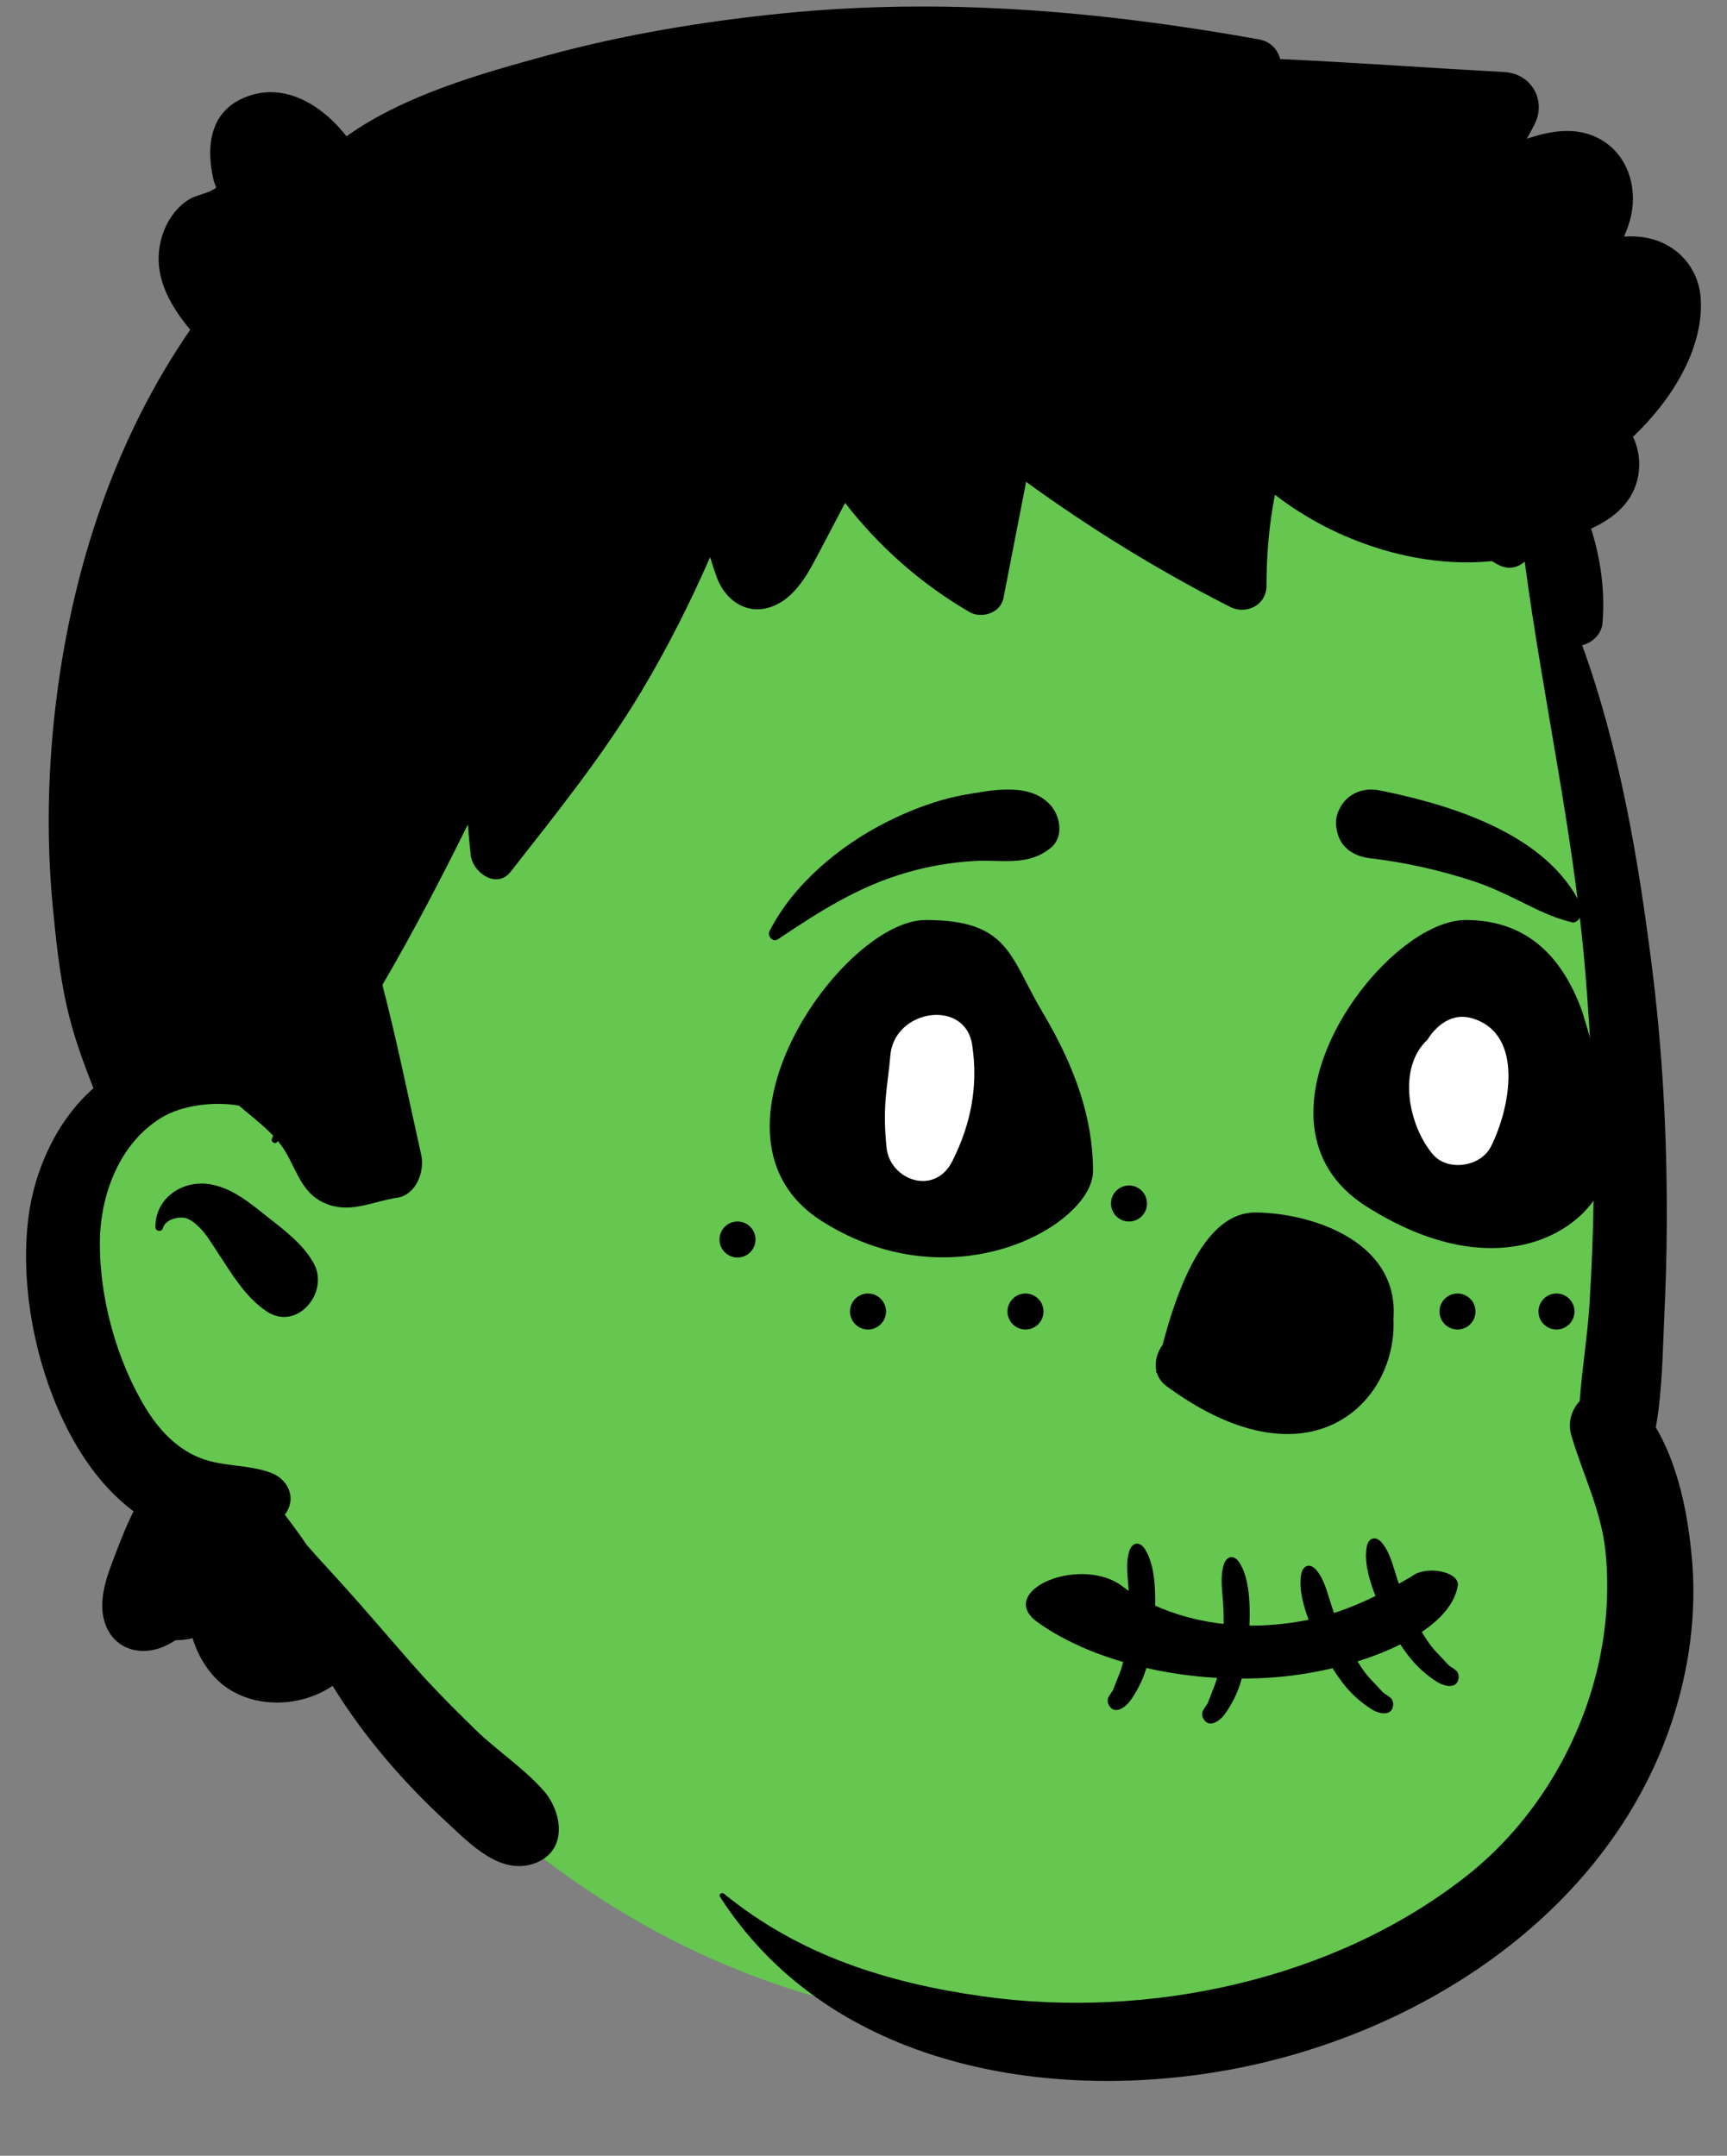 <svg viewBox="376.108 536.55 383.784 479.062" xmlns="http://www.w3.org/2000/svg" overflow="visible" xmlns:xlink="http://www.w3.org/1999/xlink" width="383.784px" height="479.062px"><rect x="376.108" y="536.55" width="383.784" height="479.062" fill="#808080" stroke="none"/><g id="Master/Character/Avatar" stroke="none" stroke-width="1" fill="none" fill-rule="evenodd"><g id="Head" transform="translate(332, 483) scale(0.998 1)"><g id="Head/Short 5" stroke="none" stroke-width="1" fill="none" fill-rule="evenodd"><path d="M242.041,75.26 C298.822,75.26 357.552,119.272 378.365,147.357 C395.864,170.97 405.286,277.745 405.286,349.905 C405.286,364.997 413.615,393.446 411.184,407.882 C402.278,460.781 363.475,505.146 286.677,505.146 C209.878,505.146 154.815,474.704 97.733,392.973 C70.036,392.973 56.613,371.733 56.415,338.214 C56.287,315.868 65.2,300.63 83.152,292.5 C76.751,204.314 81.611,148.741 97.733,125.782 C121.914,91.342 185.261,75.26 242.041,75.26 Z" id="Skin" fill="#65c650"/><path d="M218.147,56.556 C253.996,52.926 289.127,55.976 324.457,62.287 C327.156,62.776 328.687,64.547 329.255,66.676 C345.897,67.436 362.557,68.657 379.175,69.567 C385.207,69.897 388.625,75.856 385.875,81.237 C385.327,82.306 384.755,83.346 384.175,84.386 L384.904,84.146 C389.904,82.542 395.304,81.751 400.175,84.297 C406.375,87.537 408.807,94.686 407.437,101.266 C407.086,102.946 406.497,104.556 405.827,106.127 C407.187,106.037 408.557,106.067 409.916,106.247 C417.156,107.207 422.536,112.757 422.916,120.147 C423.476,131.306 416.286,142.627 407.817,150.616 C409.046,153.147 409.517,156.127 409.005,159.147 C407.986,165.117 403.587,168.692 398.49,171.024 C400.615,177.775 401.62,184.833 401.027,192.046 C400.829,194.454 398.724,196.443 396.5,196.931 C404.786,219.745 408.981,244.239 411.997,268.106 C414.147,285.087 415.207,302.167 415.336,319.276 C415.399,327 415.271,334.733 414.947,342.459 L414.817,345.356 C414.416,353.707 414.397,362.476 412.897,370.737 C418.017,379.446 420.077,390.257 420.947,400.016 C422.026,412.096 420.317,424.556 416.505,436.047 C402.125,479.466 358.726,506.866 315.135,513.987 C274.786,520.577 228.096,511.707 204.517,475.056 C204.147,474.476 204.936,473.997 205.397,474.377 C222.267,488.096 241.835,494.216 263.096,497.196 C299.856,502.337 341.175,493.616 370.675,470.497 C384.836,459.397 395.046,443.237 399.536,425.846 C401.827,416.957 402.616,407.686 401.716,398.537 C400.796,389.257 396.687,381.337 394.096,372.567 C393.226,369.606 394.147,366.856 395.957,364.897 C396.466,357.776 397.666,350.596 398.125,343.497 C398.635,335.426 398.947,327.356 399.057,319.276 C399.267,302.516 398.567,285.726 397.156,269.037 C394.577,238.476 387.726,208.657 383.707,178.356 C382.218,179.691 380.084,180.239 377.848,179.073 L377.616,178.946 L376.397,178.247 C376.327,178.247 376.247,178.257 376.175,178.266 C367.827,179.077 359.166,177.917 351.166,175.426 C342.796,172.827 335.026,168.827 328.086,163.497 C326.767,170.186 326.216,176.946 326.207,183.766 C326.197,188.026 321.687,190.237 318.106,188.417 C302.236,180.356 287.077,171.067 272.687,160.627 C271.005,169.237 269.327,177.846 267.635,186.466 C266.986,189.787 262.755,191.127 260.046,189.547 C249.267,183.276 239.957,175.067 232.376,165.306 C230.863,168.2 229.345,171.093 227.817,173.981 L225.517,178.306 C223.246,182.556 220.207,187.257 215.237,188.616 C209.976,190.056 205.585,186.647 203.816,181.886 C203.276,180.407 202.776,178.886 202.316,177.356 C197.835,187.587 192.776,197.587 187.056,207.127 C178.476,221.436 168.175,234.186 157.906,247.266 C154.786,251.237 149.446,247.446 149.017,243.587 C148.767,241.317 148.556,239.037 148.375,236.766 C142.392,248.842 136.148,260.805 129.345,272.421 L130.319,276.238 L130.319,276.238 C133.125,287.516 135.457,298.874 137.99,310.212 C138.809,313.87 136.864,319.1 132.59,319.723 C127.484,320.467 122.653,323.076 117.424,321.281 C111.721,319.323 110.594,314.394 107.901,309.722 C107.365,308.791 106.74,307.936 106.067,307.124 L105.897,307.346 L105.897,307.346 C105.477,307.897 104.477,307.297 104.727,306.667 L105.019,305.939 L105.019,305.939 C102.707,303.484 99.939,301.436 97.394,299.233 C91.346,298.214 84.543,299.33 80.376,301.787 C70.885,307.386 66.526,318.926 66.436,329.537 C66.326,341.957 70.175,355.917 76.675,366.537 C79.537,371.207 83.457,375.426 88.635,377.497 C93.776,379.556 99.347,378.917 104.576,380.856 C108.037,382.147 110.166,385.987 108.076,389.466 C107.936,389.707 107.776,389.926 107.626,390.157 L109.181,392.221 C110.251,393.651 111.367,395.183 112.406,396.776 C115.067,399.837 117.867,402.787 120.576,405.797 C125.585,411.346 130.446,417.047 135.375,422.676 C140.026,427.987 144.946,432.976 150.017,437.886 C154.806,442.537 160.786,446.446 165.186,451.407 C169.465,456.247 170.626,464.696 163.585,467.497 C155.796,470.603 148.901,463.323 143.657,458.469 L143.436,458.266 C133.825,449.421 125.144,439.313 118.251,428.184 C111.424,432.832 101.547,433.276 94.749,428.629 C91.171,426.184 88.425,422.075 87.091,417.605 C85.834,417.887 84.576,418.052 83.35,418.033 C82.719,418.399 82.087,418.755 81.447,419.087 C76.376,421.726 70.147,420.547 67.826,414.936 C65.714,409.842 67.891,404.057 69.794,399.15 L70.186,398.136 C71.266,395.337 72.457,392.287 73.936,389.417 C69.817,386.317 66.296,382.466 63.316,378.087 C53.306,363.337 48.306,341.766 50.517,324.167 C51.846,313.547 56.836,302.547 65.005,295.386 L64.707,294.606 L64.707,294.606 C62.416,288.797 60.336,282.966 58.986,276.827 C57.407,269.647 56.636,262.207 55.937,254.897 C54.456,239.457 54.856,223.667 56.827,208.287 C60.526,179.337 69.906,150.917 86.556,126.827 C81.835,121.176 78.097,114.526 80.046,106.877 C80.936,103.366 82.966,100.037 86.026,98.026 C87.716,96.917 89.727,96.747 91.416,95.827 L91.925,95.547 C92.667,95.114 92.099,95.16 91.656,93.147 C89.906,85.106 91.356,77.337 100.207,74.667 C108.537,72.157 116.416,77.487 121.347,83.837 C134.246,74.686 151.246,69.897 166.196,65.827 C183.196,61.216 200.636,58.337 218.147,56.556 Z M78.807,326.256 C78.746,319.706 84.956,315.666 91.067,316.737 C95.17,317.451 98.593,319.9 101.808,322.431 L103.375,323.671 C107.289,326.744 111.783,330.057 114.116,334.407 C117.536,340.827 110.307,349.466 103.557,344.966 C98.927,341.863 95.959,336.891 92.921,332.273 L92.607,331.796 C91.227,329.726 90.017,327.526 88.126,325.866 L87.717,325.508 C87.096,324.979 86.429,324.495 85.626,324.266 C84.078,323.821 81.21,324.444 80.527,326.288 L80.466,326.476 C80.216,327.407 78.817,327.206 78.807,326.256 Z" id="Ink" fill="#000"/></g></g><g id="Face" transform="translate(491, 669) scale(1 1)" fill="#000"><g id="Face/Catrina" stroke="none" stroke-width="1" fill="none" fill-rule="evenodd"><path d="M116.752,92.437 C109.446,80.162 109.446,72 90.825,72 C72.204,72 38.283,120.231 67.708,138.895 C97.132,157.559 128,139.571 128,127.816 C128,116.06 124.058,104.712 116.752,92.437 Z" id="Path-30" fill="#000"/><path d="M236.752,92.437 C231.881,78.812 223.239,72 210.825,72 C192.204,72 159.299,116.965 188.723,135.629 C218.147,154.293 237.968,140.79 241.5,129.999 C243.855,122.804 242.272,110.284 236.752,92.437 Z" id="Path-30-Copy" fill="#000"/><path d="M170.814,144.367 C178.366,148.957 189.872,159.66 181.748,171.04 C172.186,181.073 158.419,169.569 151.634,164.366 C145.343,160.334 138.275,170.705 144.112,175.413 C193.136,211.708 213.031,145.567 174.634,138.97 C170.406,138.243 168.836,142.947 170.814,144.367 Z" id="Fill-1" fill="#000"/><path d="M82.963,102.146 C83.798,91.79 99.57,89.438 101.139,99.686 C102.544,108.866 100.89,117.299 96.755,125.564 C92.804,133.46 82.874,129.777 82.123,122.587 C81.116,112.949 82.444,108.589 82.963,102.146 Z" id="Path" fill="#FFF"/><path d="M203.027,97.561 C205.226,94.681 208.401,92.716 212.205,93.826 C224.09,97.299 220.587,114.172 216.413,122.385 C214.145,126.846 206.814,127.977 203.501,124.049 C198.101,117.645 195.515,104.856 202.38,98.549 C202.566,98.222 202.773,97.894 203.027,97.561 Z" id="Path" fill="#FFF"/><path d="M99.588,44.159 L101.465,43.83 C107.273,42.826 114.494,41.861 118.603,46.53 C120.782,49.006 121.532,53.608 118.603,55.978 C113.451,60.148 107.755,58.532 101.581,58.885 C96.493,59.177 91.603,60.019 86.702,61.42 C75.95,64.493 67.189,70.103 58.006,76.263 C56.801,77.071 55.571,75.53 56.146,74.403 C61.447,64.02 71.72,55.491 82.01,50.292 C87.502,47.517 93.512,45.215 99.588,44.159 Z" id="Path" fill="#000"/><path d="M191.61,43.179 L193.046,43.473 C208.684,46.742 229,53.271 236.405,68.631 C236.687,70.802 236.389,71.268 236.147,71.572 L236.066,71.673 C235.866,71.933 235.707,72.291 234.765,72.587 C234.504,72.524 234.24,72.458 233.974,72.388 C230.579,71.499 227.894,70.274 225.294,69.002 L222.475,67.613 C219.204,66.01 215.905,64.464 212.408,63.324 C204.946,60.89 197.271,59.175 189.476,58.259 C187.787,58.061 186.16,57.491 184.877,56.514 C183.659,55.586 182.728,54.302 182.304,52.595 C181.754,50.386 181.912,48.714 183.097,46.721 C183.988,45.224 185.264,44.187 186.728,43.591 C188.221,42.984 189.92,42.841 191.61,43.179 Z" id="Path" fill="#000"/><path d="M215.061,223.563 C213.096,224.489 210.771,224.632 208.418,224.76 C207.111,224.831 206.068,224.889 205.041,225.001 C202.219,225.309 199.429,225.773 196.883,226.441 C194.223,227.14 191.323,227.982 189.237,229.061 C188.741,229.318 188.274,229.588 187.805,229.858 C187.379,230.104 186.967,230.341 186.534,230.57 C186.036,230.832 185.563,231.107 185.093,231.382 C184.802,231.613 184.745,231.67 184.686,231.73 C184.598,231.819 184.496,231.918 184.379,232.025 C184.218,232.172 184.031,232.332 183.834,232.478 C183.507,232.743 183.331,232.817 183.179,232.849 C182.928,232.904 182.689,232.93 182.457,232.916 C182.24,232.902 182.035,232.852 181.833,232.769 C180.825,232.357 180.527,231.681 180.558,230.963 C180.604,229.874 181.435,228.668 182.201,227.926 C183.982,226.203 186.452,224.412 189.423,223.127 C192.812,221.659 196.52,220.548 200.78,219.782 C203.427,219.306 206.491,218.869 209.375,218.924 C211.45,218.964 213.432,219.262 215.068,220.008 C216.073,220.465 216.556,221.115 216.556,221.765 C216.556,222.428 216.055,223.095 215.061,223.563 Z" id="Path-Copy-2" fill="#000" transform="translate(198.556, 225.92) rotate(-104) translate(-198.556, -225.92)"/><path d="M200.505,229.644 C198.541,230.569 196.215,230.713 193.863,230.84 C192.556,230.912 191.512,230.969 190.485,231.081 C187.663,231.389 184.873,231.853 182.328,232.522 C179.667,233.22 176.768,234.062 174.682,235.142 C174.186,235.398 173.718,235.668 173.25,235.938 C172.823,236.184 172.412,236.421 171.978,236.65 C171.48,236.912 171.008,237.188 170.537,237.462 C170.247,237.694 170.189,237.751 170.131,237.81 C170.043,237.899 169.94,237.999 169.823,238.106 C169.663,238.252 169.475,238.413 169.278,238.558 C168.951,238.824 168.775,238.897 168.624,238.93 C168.372,238.984 168.133,239.011 167.902,238.996 C167.684,238.983 167.48,238.932 167.278,238.85 C166.269,238.437 165.972,237.761 166.002,237.043 C166.048,235.954 166.879,234.748 167.645,234.006 C169.427,232.284 171.897,230.493 174.867,229.207 C178.257,227.739 181.965,226.628 186.224,225.862 C188.871,225.386 191.936,224.95 194.819,225.005 C196.895,225.044 198.876,225.343 200.513,226.088 C201.518,226.545 202,227.196 202,227.846 C202,228.509 201.499,229.176 200.505,229.644 Z" id="Path-Copy-3" fill="#000" transform="translate(184, 232) rotate(-104) translate(-184, -232)"/><path d="M173.505,229.644 C171.541,230.569 169.215,230.713 166.863,230.84 C165.556,230.912 164.512,230.969 163.485,231.081 C160.663,231.389 157.873,231.853 155.328,232.522 C152.667,233.22 149.768,234.062 147.682,235.142 C147.186,235.398 146.718,235.668 146.25,235.938 C145.823,236.184 145.412,236.421 144.978,236.65 C144.48,236.912 144.008,237.188 143.537,237.462 C143.247,237.694 143.189,237.751 143.131,237.81 C143.043,237.899 142.94,237.999 142.823,238.106 C142.663,238.252 142.475,238.413 142.278,238.558 C141.951,238.824 141.775,238.897 141.624,238.93 C141.372,238.984 141.133,239.011 140.902,238.996 C140.684,238.983 140.48,238.932 140.278,238.85 C139.269,238.437 138.972,237.761 139.002,237.043 C139.048,235.954 139.879,234.748 140.645,234.006 C142.427,232.284 144.897,230.493 147.867,229.207 C151.257,227.739 154.965,226.628 159.224,225.862 C161.871,225.386 164.936,224.95 167.819,225.005 C169.895,225.044 171.876,225.343 173.513,226.088 C174.518,226.545 175,227.196 175,227.846 C175,228.509 174.499,229.176 173.505,229.644 Z" id="Path-Copy-4" fill="#000" transform="translate(157, 232) scale(-1, 1) rotate(-82) translate(-157, -232)"/><path d="M152.505,226.644 C150.541,227.569 148.215,227.713 145.863,227.84 C144.556,227.912 143.512,227.969 142.485,228.081 C139.663,228.389 136.873,228.853 134.328,229.522 C131.667,230.22 128.768,231.062 126.682,232.142 C126.186,232.398 125.718,232.668 125.25,232.938 C124.823,233.184 124.412,233.421 123.978,233.65 C123.48,233.912 123.008,234.188 122.537,234.462 C122.247,234.694 122.189,234.751 122.131,234.81 C122.043,234.899 121.94,234.999 121.823,235.106 C121.663,235.252 121.475,235.413 121.278,235.558 C120.951,235.824 120.775,235.897 120.624,235.93 C120.372,235.984 120.133,236.011 119.902,235.996 C119.684,235.983 119.48,235.932 119.278,235.85 C118.269,235.437 117.972,234.761 118.002,234.043 C118.048,232.954 118.879,231.748 119.645,231.006 C121.427,229.284 123.897,227.493 126.867,226.207 C130.257,224.739 133.965,223.628 138.224,222.862 C140.871,222.386 143.936,221.95 146.819,222.005 C148.895,222.044 150.876,222.343 152.513,223.088 C153.518,223.545 154,224.196 154,224.846 C154,225.509 153.499,226.176 152.505,226.644 Z" id="Path-Copy-5" fill="#000" transform="translate(136, 229) scale(-1, 1) rotate(-82) translate(-136, -229)"/><path d="M140.192,238.3 C130.505,236.14 121.863,232.539 115.544,227.937 C113.347,226.338 112.778,224.649 113.239,223.104 C113.757,221.367 115.638,219.792 118.202,218.736 C120.775,217.677 123.993,217.154 127.105,217.421 C129.808,217.652 132.5,218.461 134.63,220.139 L135.075,220.474 C138.831,223.251 143.726,225.53 149.304,226.999 C154.68,228.414 160.692,229.075 166.914,228.691 C178.764,227.959 186.931,224.457 195.613,219.701 C196.689,219.101 197.765,218.482 198.847,217.853 C199.531,217.282 200.479,216.916 201.532,216.723 C202.701,216.51 204.023,216.522 205.234,216.753 C206.402,216.976 207.447,217.398 208.147,217.96 C208.812,218.494 209.19,219.153 209.067,219.912 C208.273,224.84 203.557,229.239 196.86,232.693 C189.421,236.528 179.56,239.182 170.277,240.113 C160.05,241.138 149.628,240.404 140.192,238.3 L140.192,238.3 Z" id="Path" fill="#000"/><circle id="Oval" fill="#000" cx="49" cy="143" r="4"/><circle id="Oval-Copy" fill="#000" cx="78" cy="159" r="4"/><circle id="Oval-Copy-2" fill="#000" cx="113" cy="159" r="4"/><circle id="Oval-Copy-3" fill="#000" cx="136" cy="135" r="4"/><circle id="Oval-Copy-5" fill="#000" cx="209" cy="159" r="4"/><circle id="Oval-Copy-6" fill="#000" cx="231" cy="159" r="4"/><circle id="Oval-Copy-7" fill="#000" cx="245" cy="138" r="4"/><path d="M142,172.462 C147.276,148.821 154.618,137 164.028,137 C178.143,137 204.441,145.676 191.224,172.462 C182.412,190.32 166.004,190.32 142,172.462 Z" id="Path-29" fill="#000"/></g></g><g id="Beard" transform="translate(455, 821) scale(1 1)" fill="#000"><g id="Beard/None" stroke="none" stroke-width="1" fill="none" fill-rule="evenodd" fill-opacity="0"/></g><g id="Mask" transform="translate(360, 783) scale(1 1)" fill="#000"><g id="Mask/None" stroke="none" stroke-width="1" fill="none" fill-rule="evenodd" fill-opacity="0"/></g><g id="Accessories" transform="translate(379, 724) scale(1 1)" fill="#000"><g id="Accessories/None" stroke="none" stroke-width="1" fill="none" fill-rule="evenodd" fill-opacity="0"/></g></g></svg>